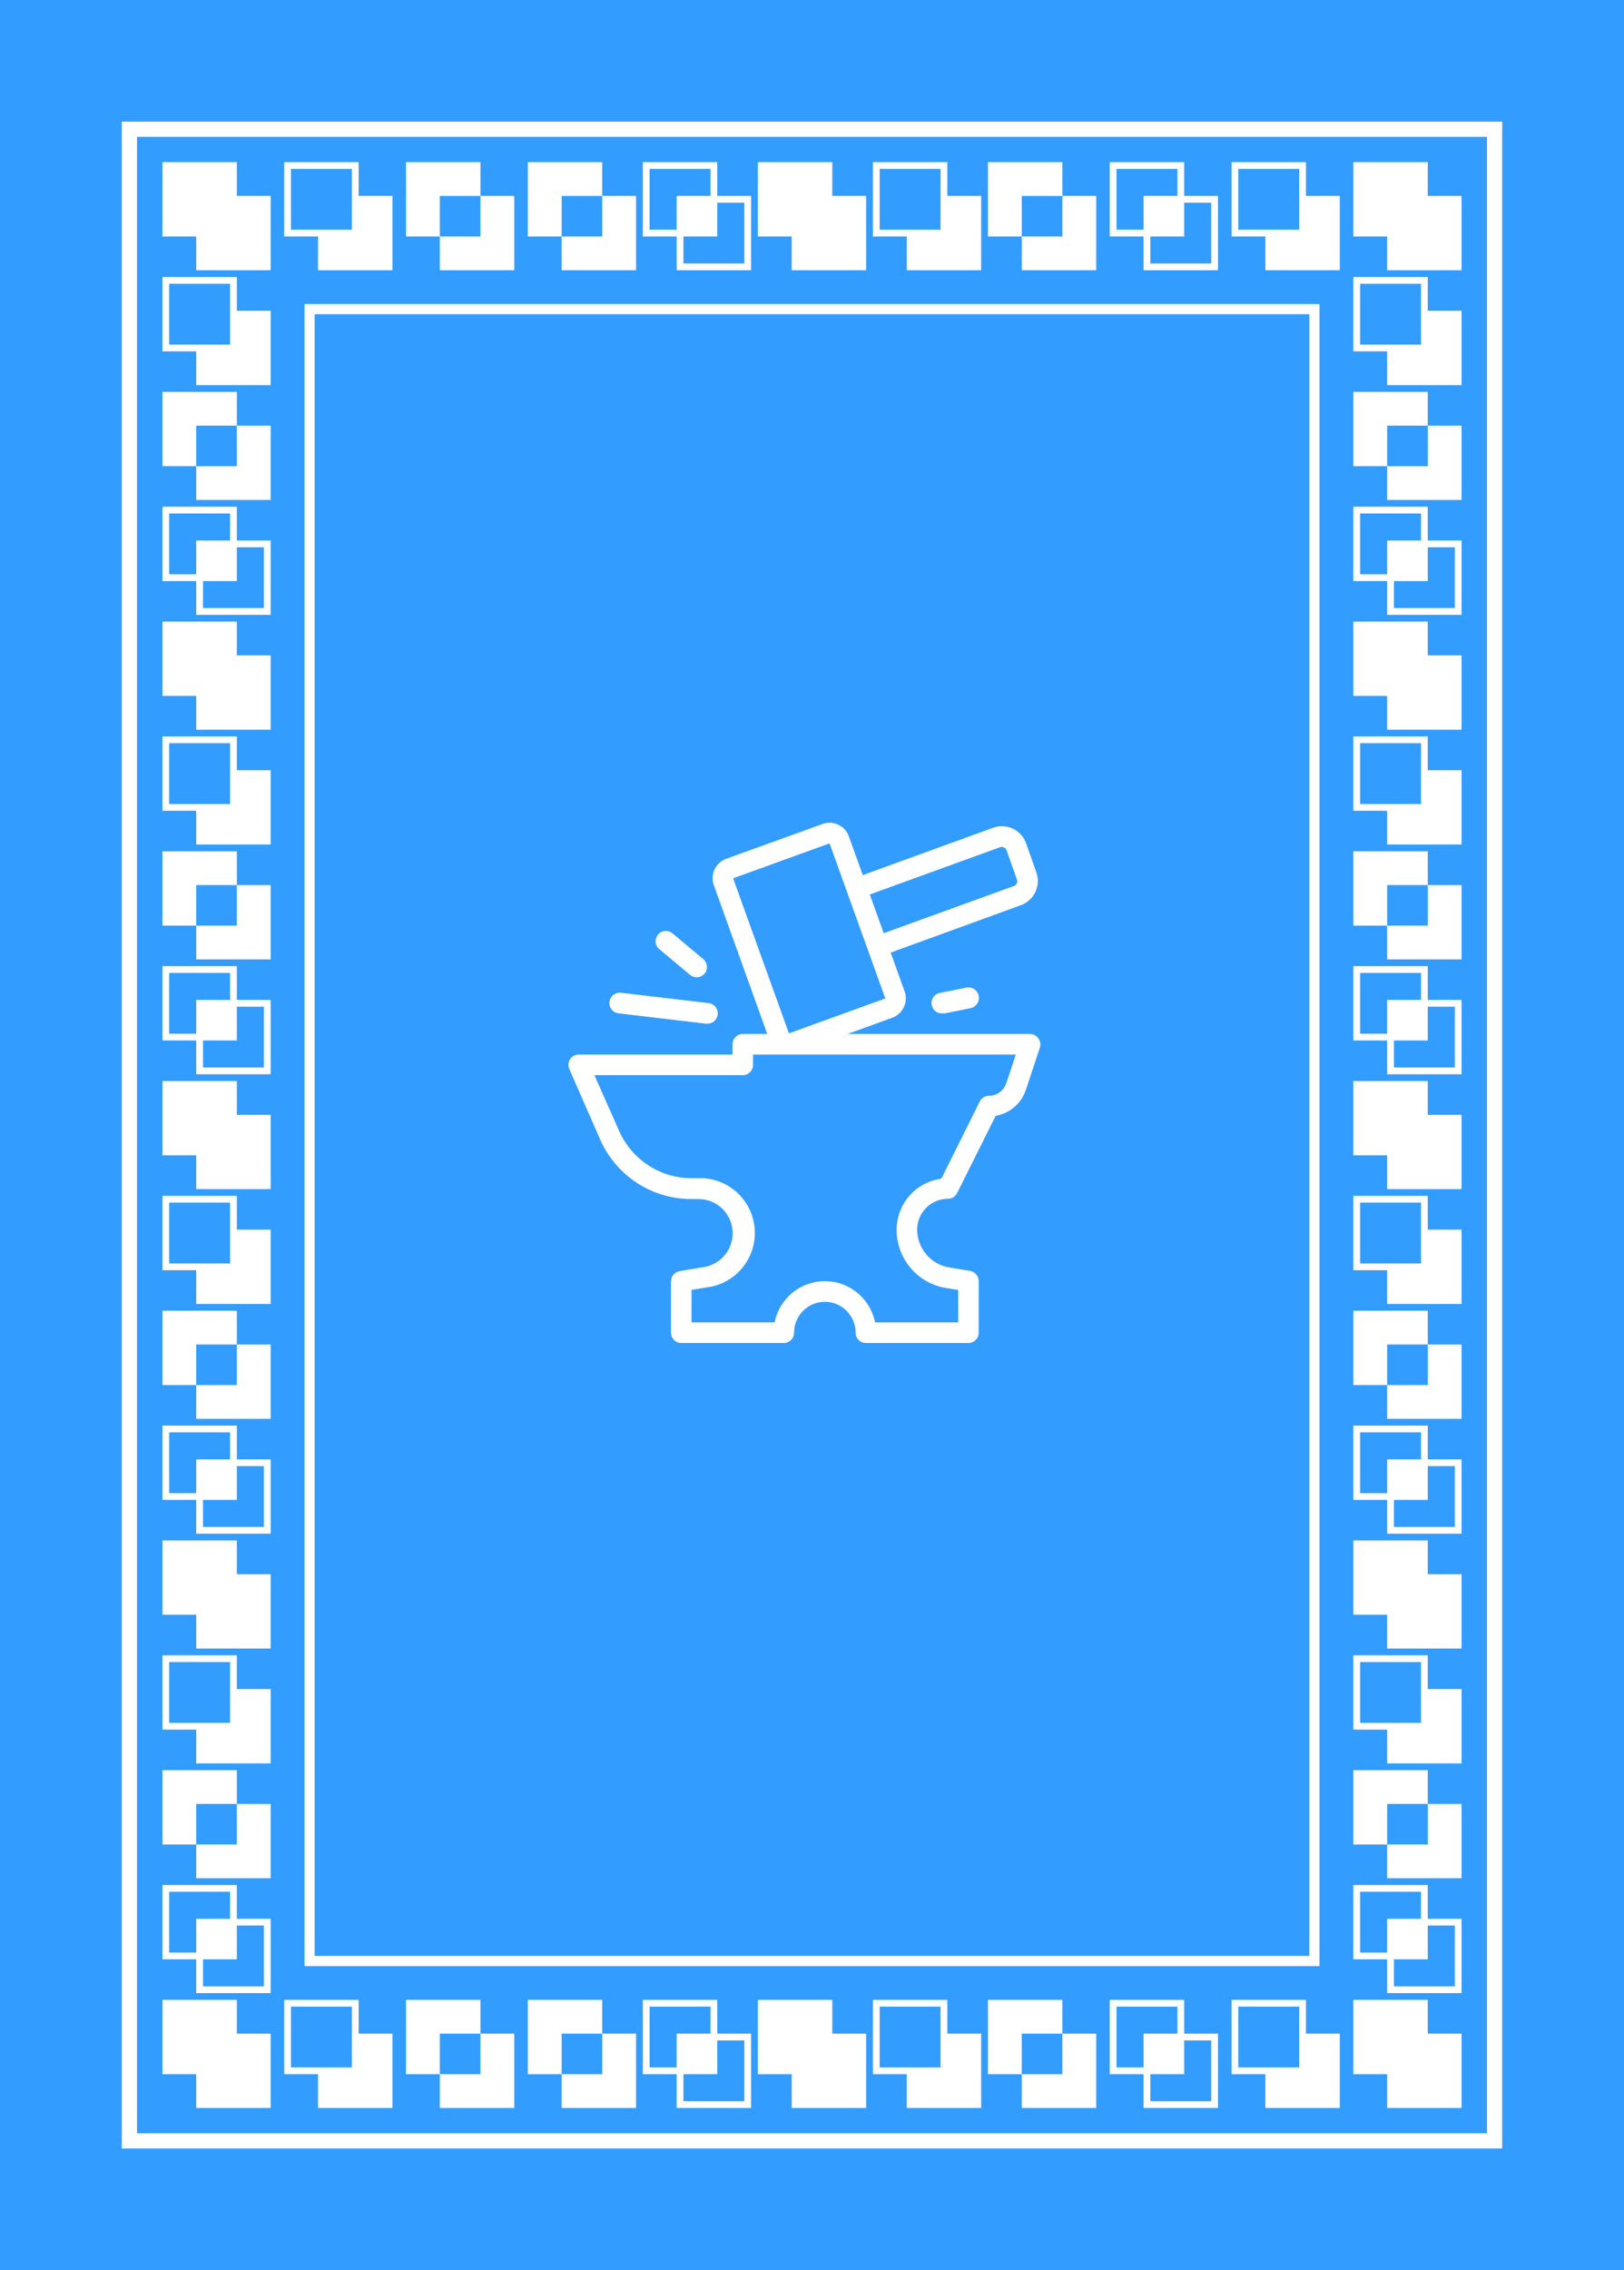 <svg width="320" height="447" viewBox="0 0 320 447" fill="none" xmlns="http://www.w3.org/2000/svg">
<rect width="320" height="447" fill="#339CFF"/>
<rect x="25.5" y="25.446" width="269" height="396.107" stroke="white" stroke-width="3"/>
<rect x="61" y="60.866" width="198" height="325.268" stroke="white" stroke-width="2"/>
<path d="M32 31.929H46.667V46.562H32V31.929Z" fill="white"/>
<path d="M38.667 38.58H53.333V53.214H38.667V38.58Z" fill="white"/>
<path d="M32 122.393H46.667V137.027H32V122.393Z" fill="white"/>
<path d="M38.667 129.045H53.333V143.679H38.667V129.045Z" fill="white"/>
<path d="M32 212.857H46.667V227.491H32V212.857Z" fill="white"/>
<path d="M38.667 219.509H53.333V234.143H38.667V219.509Z" fill="white"/>
<path d="M32 303.321H46.667V317.955H32V303.321Z" fill="white"/>
<path d="M38.667 309.973H53.333V324.607H38.667V309.973Z" fill="white"/>
<path d="M32 393.786H46.667V408.42H32V393.786Z" fill="white"/>
<path d="M38.667 400.437H53.333V415.071H38.667V400.437Z" fill="white"/>
<path fill-rule="evenodd" clip-rule="evenodd" d="M32 54.545H46.667V61.196H53.333V75.83H38.667V69.179H32V54.545ZM33.333 55.875H45.333V67.848H33.333V55.875Z" fill="white"/>
<path fill-rule="evenodd" clip-rule="evenodd" d="M32 145.009H46.667V151.661H53.333V166.295H38.667V159.643H32V145.009ZM33.333 146.339H45.333V158.312H33.333V146.339Z" fill="white"/>
<path fill-rule="evenodd" clip-rule="evenodd" d="M32 325.938H46.667V332.589H53.333V347.223H38.667V340.571H32V325.938ZM33.333 327.268H45.333V339.241H33.333V327.268Z" fill="white"/>
<path fill-rule="evenodd" clip-rule="evenodd" d="M32 235.473H46.667V242.125H53.333V256.759H38.667V250.107H32V235.473ZM33.333 236.804H45.333V248.777H33.333V236.804Z" fill="white"/>
<path fill-rule="evenodd" clip-rule="evenodd" d="M38.667 114.411H32V99.777H46.667V106.429H53.333V121.063H38.667V114.411ZM45.333 101.107H33.333V113.08H38.667V106.429H45.333V101.107ZM46.667 107.759V114.411H40V119.732H52V107.759H46.667Z" fill="white"/>
<path fill-rule="evenodd" clip-rule="evenodd" d="M38.667 204.875H32V190.241H46.667V196.893H53.333V211.527H38.667V204.875ZM45.333 191.571H33.333V203.545H38.667V196.893H45.333V191.571ZM46.667 198.223V204.875H40V210.196H52V198.223H46.667Z" fill="white"/>
<path fill-rule="evenodd" clip-rule="evenodd" d="M38.667 385.804H32V371.17H46.667V377.821H53.333V392.455H38.667V385.804ZM45.333 372.5H33.333V384.473H38.667V377.821H45.333V372.5ZM46.667 379.152V385.804H40V391.125H52V379.152H46.667Z" fill="white"/>
<path fill-rule="evenodd" clip-rule="evenodd" d="M38.667 295.339H32V280.705H46.667V287.357H53.333V301.991H38.667V295.339ZM45.333 282.036H33.333V294.009H38.667V287.357H45.333V282.036ZM46.667 288.687V295.339H40V300.661H52V288.687H46.667Z" fill="white"/>
<path fill-rule="evenodd" clip-rule="evenodd" d="M46.667 77.161H32V91.795H38.667V98.446H53.333V83.812H46.667V77.161ZM46.667 83.812H38.667V91.795H46.667V83.812Z" fill="white"/>
<path fill-rule="evenodd" clip-rule="evenodd" d="M46.667 167.625H32V182.259H38.667V188.911H53.333V174.277H46.667V167.625ZM46.667 174.277H38.667V182.259H46.667V174.277Z" fill="white"/>
<path fill-rule="evenodd" clip-rule="evenodd" d="M46.667 348.554H32V363.187H38.667V369.839H53.333V355.205H46.667V348.554ZM46.667 355.205H38.667V363.187H46.667V355.205Z" fill="white"/>
<path fill-rule="evenodd" clip-rule="evenodd" d="M46.667 258.089H32V272.723H38.667V279.375H53.333V264.741H46.667V258.089ZM46.667 264.741H38.667V272.723H46.667V264.741Z" fill="white"/>
<path d="M266.667 31.929H281.333V46.562H266.667V31.929Z" fill="white"/>
<path d="M273.333 38.58H288V53.214H273.333V38.58Z" fill="white"/>
<path d="M266.667 122.393H281.333V137.027H266.667V122.393Z" fill="white"/>
<path d="M273.333 129.045H288V143.679H273.333V129.045Z" fill="white"/>
<path d="M266.667 212.857H281.333V227.491H266.667V212.857Z" fill="white"/>
<path d="M273.333 219.509H288V234.143H273.333V219.509Z" fill="white"/>
<path d="M266.667 303.321H281.333V317.955H266.667V303.321Z" fill="white"/>
<path d="M273.333 309.973H288V324.607H273.333V309.973Z" fill="white"/>
<path d="M266.667 393.786H281.333V408.42H266.667V393.786Z" fill="white"/>
<path d="M273.333 400.437H288V415.071H273.333V400.437Z" fill="white"/>
<path fill-rule="evenodd" clip-rule="evenodd" d="M266.667 54.545H281.333V61.196H288V75.83H273.333V69.179H266.667V54.545ZM268 55.875H280V67.848H268V55.875Z" fill="white"/>
<path fill-rule="evenodd" clip-rule="evenodd" d="M266.667 145.009H281.333V151.661H288V166.295H273.333V159.643H266.667V145.009ZM268 146.339H280V158.312H268V146.339Z" fill="white"/>
<path fill-rule="evenodd" clip-rule="evenodd" d="M266.667 325.938H281.333V332.589H288V347.223H273.333V340.571H266.667V325.938ZM268 327.268H280V339.241H268V327.268Z" fill="white"/>
<path fill-rule="evenodd" clip-rule="evenodd" d="M266.667 235.473H281.333V242.125H288V256.759H273.333V250.107H266.667V235.473ZM268 236.804H280V248.777H268V236.804Z" fill="white"/>
<path fill-rule="evenodd" clip-rule="evenodd" d="M273.333 114.411H266.667V99.777H281.333V106.429H288V121.063H273.333V114.411ZM280 101.107H268V113.08H273.333V106.429H280V101.107ZM281.333 107.759V114.411H274.667V119.732H286.667V107.759H281.333Z" fill="white"/>
<path fill-rule="evenodd" clip-rule="evenodd" d="M273.333 204.875H266.667V190.241H281.333V196.893H288V211.527H273.333V204.875ZM280 191.571H268V203.545H273.333V196.893H280V191.571ZM281.333 198.223V204.875H274.667V210.196H286.667V198.223H281.333Z" fill="white"/>
<path fill-rule="evenodd" clip-rule="evenodd" d="M273.333 385.804H266.667V371.17H281.333V377.821H288V392.455H273.333V385.804ZM280 372.5H268V384.473H273.333V377.821H280V372.5ZM281.333 379.152V385.804H274.667V391.125H286.667V379.152H281.333Z" fill="white"/>
<path fill-rule="evenodd" clip-rule="evenodd" d="M273.333 295.339H266.667V280.705H281.333V287.357H288V301.991H273.333V295.339ZM280 282.036H268V294.009H273.333V287.357H280V282.036ZM281.333 288.687V295.339H274.667V300.661H286.667V288.687H281.333Z" fill="white"/>
<path fill-rule="evenodd" clip-rule="evenodd" d="M281.333 77.161H266.667V91.795H273.333V98.446H288V83.812H281.333V77.161ZM281.333 83.812H273.333V91.795H281.333V83.812Z" fill="white"/>
<path fill-rule="evenodd" clip-rule="evenodd" d="M281.333 167.625H266.667V182.259H273.333V188.911H288V174.277H281.333V167.625ZM281.333 174.277H273.333V182.259H281.333V174.277Z" fill="white"/>
<path fill-rule="evenodd" clip-rule="evenodd" d="M281.333 348.554H266.667V363.187H273.333V369.839H288V355.205H281.333V348.554ZM281.333 355.205H273.333V363.187H281.333V355.205Z" fill="white"/>
<path fill-rule="evenodd" clip-rule="evenodd" d="M281.333 258.089H266.667V272.723H273.333V279.375H288V264.741H281.333V258.089ZM281.333 264.741H273.333V272.723H281.333V264.741Z" fill="white"/>
<path fill-rule="evenodd" clip-rule="evenodd" d="M56 31.929H70.667V38.58H77.333V53.214H62.667V46.562H56V31.929ZM57.333 33.259H69.333V45.232H57.333V33.259Z" fill="white"/>
<path fill-rule="evenodd" clip-rule="evenodd" d="M172 31.929H186.667V38.58H193.333V53.214H178.667V46.562H172V31.929ZM173.333 33.259H185.333V45.232H173.333V33.259Z" fill="white"/>
<path fill-rule="evenodd" clip-rule="evenodd" d="M242.667 31.929H257.333V38.58H264V53.214H249.333V46.562H242.667V31.929ZM244 33.259H256V45.232H244V33.259Z" fill="white"/>
<path fill-rule="evenodd" clip-rule="evenodd" d="M133.333 46.562H126.667V31.929H141.333V38.58H148V53.214H133.333V46.562ZM140 33.259H128V45.232H133.333V38.58H140V33.259ZM141.333 39.911V46.562H134.667V51.884H146.667V39.911H141.333Z" fill="white"/>
<path fill-rule="evenodd" clip-rule="evenodd" d="M225.333 46.562H218.667V31.929H233.333V38.58H240V53.214H225.333V46.562ZM232 33.259H220V45.232H225.333V38.58H232V33.259ZM233.333 39.911V46.562H226.667V51.884H238.667V39.911H233.333Z" fill="white"/>
<path fill-rule="evenodd" clip-rule="evenodd" d="M209.333 31.929H194.667V46.562H201.333V53.214H216V38.58H209.333V31.929ZM209.333 38.58H201.333V46.562H209.333V38.58Z" fill="white"/>
<path fill-rule="evenodd" clip-rule="evenodd" d="M94.667 31.929H80V46.562H86.667V53.214H101.333V38.58H94.667V31.929ZM94.667 38.58H86.667V46.562H94.667V38.58Z" fill="white"/>
<path fill-rule="evenodd" clip-rule="evenodd" d="M118.667 31.929H104V46.562H110.667V53.214H125.333V38.58H118.667V31.929ZM118.667 38.58H110.667V46.562H118.667V38.58Z" fill="white"/>
<path d="M149.333 31.929H164V46.562H149.333V31.929Z" fill="white"/>
<path d="M156 38.58H170.667V53.214H156V38.58Z" fill="white"/>
<path fill-rule="evenodd" clip-rule="evenodd" d="M56 393.786H70.667V400.437H77.333V415.071H62.667V408.42H56V393.786ZM57.333 395.116H69.333V407.089H57.333V395.116Z" fill="white"/>
<path fill-rule="evenodd" clip-rule="evenodd" d="M172 393.786H186.667V400.437H193.333V415.071H178.667V408.42H172V393.786ZM173.333 395.116H185.333V407.089H173.333V395.116Z" fill="white"/>
<path fill-rule="evenodd" clip-rule="evenodd" d="M242.667 393.786H257.333V400.437H264V415.071H249.333V408.42H242.667V393.786ZM244 395.116H256V407.089H244V395.116Z" fill="white"/>
<path fill-rule="evenodd" clip-rule="evenodd" d="M133.333 408.42H126.667V393.786H141.333V400.437H148V415.071H133.333V408.42ZM140 395.116H128V407.089H133.333V400.437H140V395.116ZM141.333 401.768V408.42H134.667V413.741H146.667V401.768H141.333Z" fill="white"/>
<path fill-rule="evenodd" clip-rule="evenodd" d="M225.333 408.42H218.667V393.786H233.333V400.437H240V415.071H225.333V408.42ZM232 395.116H220V407.089H225.333V400.437H232V395.116ZM233.333 401.768V408.42H226.667V413.741H238.667V401.768H233.333Z" fill="white"/>
<path fill-rule="evenodd" clip-rule="evenodd" d="M209.333 393.786H194.667V408.42H201.333V415.071H216V400.437H209.333V393.786ZM209.333 400.437H201.333V408.42H209.333V400.437Z" fill="white"/>
<path fill-rule="evenodd" clip-rule="evenodd" d="M94.667 393.786H80V408.42H86.667V415.071H101.333V400.437H94.667V393.786ZM94.667 400.437H86.667V408.42H94.667V400.437Z" fill="white"/>
<path fill-rule="evenodd" clip-rule="evenodd" d="M118.667 393.786H104V408.42H110.667V415.071H125.333V400.437H118.667V393.786ZM118.667 400.437H110.667V408.42H118.667V400.437Z" fill="white"/>
<path d="M149.333 393.786H164V408.42H149.333V393.786Z" fill="white"/>
<path d="M156 400.437H170.667V415.071H156V400.437Z" fill="white"/>
<path d="M204.588 204.434C204.208 203.906 203.599 203.593 202.95 203.592H167.006L175.817 200.397C176.825 200.031 177.646 199.278 178.101 198.305C178.556 197.331 178.607 196.216 178.243 195.204L175.504 187.567L201.162 178.236C202.421 177.778 203.447 176.838 204.016 175.62C204.584 174.403 204.648 173.009 204.193 171.745L202.172 166.025C201.716 164.761 200.779 163.73 199.566 163.16C198.353 162.589 196.964 162.525 195.705 162.982L170.006 172.313L167.258 164.676C166.893 163.664 166.143 162.84 165.173 162.384C164.203 161.927 163.091 161.876 162.084 162.241L143.076 169.108C142.069 169.474 141.247 170.227 140.793 171.201C140.338 172.174 140.287 173.29 140.651 174.301L151.181 203.592H146.36C145.824 203.592 145.31 203.806 144.931 204.186C144.552 204.567 144.339 205.083 144.339 205.621V207.649H114.023C113.338 207.648 112.699 207.996 112.326 208.572C111.954 209.147 111.896 209.873 112.174 210.499L118.237 224.334C119.774 227.842 122.298 230.823 125.498 232.913C128.699 235.003 132.437 236.11 136.255 236.099H137.65C139.916 236.099 142.029 237.247 143.268 239.151C144.507 241.055 144.705 243.458 143.794 245.541C142.883 247.624 140.986 249.104 138.751 249.477L133.921 250.288C133.447 250.363 133.016 250.604 132.703 250.968C132.391 251.332 132.217 251.795 132.213 252.276V262.419C132.213 262.957 132.426 263.473 132.805 263.853C133.184 264.233 133.698 264.447 134.234 264.447H154.445C154.981 264.447 155.495 264.233 155.874 263.853C156.253 263.473 156.466 262.957 156.466 262.419C156.466 260.245 157.622 258.236 159.497 257.149C161.373 256.062 163.685 256.062 165.561 257.149C167.436 258.236 168.592 260.245 168.592 262.419C168.592 262.957 168.805 263.473 169.184 263.853C169.563 264.233 170.077 264.447 170.613 264.447H190.824C191.36 264.447 191.874 264.233 192.253 263.853C192.632 263.473 192.845 262.957 192.845 262.419V252.276C192.852 251.792 192.685 251.32 192.376 250.949C192.066 250.576 191.634 250.328 191.157 250.248L187.024 249.558C185.268 249.268 183.672 248.364 182.518 247.005C181.363 245.646 180.726 243.92 180.719 242.134C180.719 240.52 181.357 238.972 182.495 237.831C183.631 236.69 185.174 236.049 186.782 236.049C187.156 236.049 187.524 235.945 187.844 235.748C188.163 235.551 188.422 235.269 188.591 234.933L196.19 219.72C197.542 219.489 198.806 218.895 199.85 218.003C200.895 217.11 201.679 215.951 202.122 214.649L204.891 206.322C205.109 205.681 204.996 204.974 204.587 204.435L204.588 204.434ZM197.039 166.826C197.292 166.732 197.572 166.743 197.817 166.857C198.062 166.972 198.252 167.18 198.342 167.435L200.364 173.155C200.465 173.402 200.465 173.679 200.364 173.926C200.249 174.172 200.042 174.362 199.788 174.453L174.13 183.754L171.382 176.127L197.039 166.826ZM163.459 166.066L174.444 196.595L155.456 203.471L144.451 172.942L163.459 166.066ZM198.272 213.309C198.031 214.024 197.573 214.646 196.963 215.086C196.352 215.526 195.619 215.764 194.867 215.764C194.492 215.763 194.124 215.867 193.804 216.064C193.485 216.261 193.227 216.544 193.058 216.88L185.479 232.093C183.048 232.41 180.815 233.604 179.195 235.451C177.576 237.298 176.681 239.673 176.677 242.134C176.67 244.888 177.64 247.556 179.414 249.658C181.188 251.76 183.65 253.159 186.358 253.605L188.804 254.01V260.39H172.432C171.809 257.309 169.797 254.693 166.987 253.306C164.176 251.92 160.883 251.92 158.072 253.306C155.261 254.693 153.249 257.309 152.626 260.39H136.255V253.99L139.398 253.473C143.086 252.981 146.26 250.611 147.787 247.206C149.315 243.801 148.98 239.845 146.902 236.747C144.823 233.649 141.297 231.851 137.579 231.991H136.255C133.229 231.992 130.268 231.109 127.732 229.451C125.197 227.792 123.197 225.429 121.976 222.65L117.126 211.706H146.36C146.896 211.706 147.411 211.492 147.79 211.112C148.169 210.731 148.382 210.215 148.382 209.678V207.649H200.151L198.272 213.309Z" fill="white"/>
<path d="M121.879 199.535L139.059 201.564H139.291C140.013 201.606 140.702 201.258 141.099 200.651C141.496 200.044 141.541 199.27 141.216 198.622C140.89 197.974 140.245 197.549 139.523 197.507L122.344 195.478C121.622 195.395 120.91 195.705 120.477 196.291C120.044 196.876 119.956 197.65 120.245 198.319C120.534 198.989 121.157 199.452 121.879 199.535Z" fill="white"/>
<path d="M135.977 191.969C136.341 192.271 136.798 192.436 137.27 192.435C137.829 192.437 138.363 192.206 138.745 191.798C139.128 191.39 139.326 190.841 139.291 190.282C139.257 189.723 138.994 189.203 138.564 188.845L132.501 183.774C132.088 183.429 131.556 183.264 131.021 183.313C130.487 183.363 129.994 183.623 129.651 184.038C129.308 184.452 129.143 184.986 129.192 185.522C129.241 186.058 129.501 186.553 129.914 186.898L135.977 191.969Z" fill="white"/>
<path d="M190.434 194.464L185.381 195.478C184.659 195.549 184.029 196.001 183.729 196.663C183.429 197.326 183.504 198.1 183.926 198.692C184.348 199.284 185.053 199.605 185.775 199.535C185.906 199.55 186.038 199.55 186.169 199.535L191.222 198.521C191.944 198.38 192.536 197.862 192.775 197.164C193.014 196.466 192.864 195.692 192.381 195.135C191.898 194.578 191.156 194.323 190.434 194.464Z" fill="white"/>
</svg>
